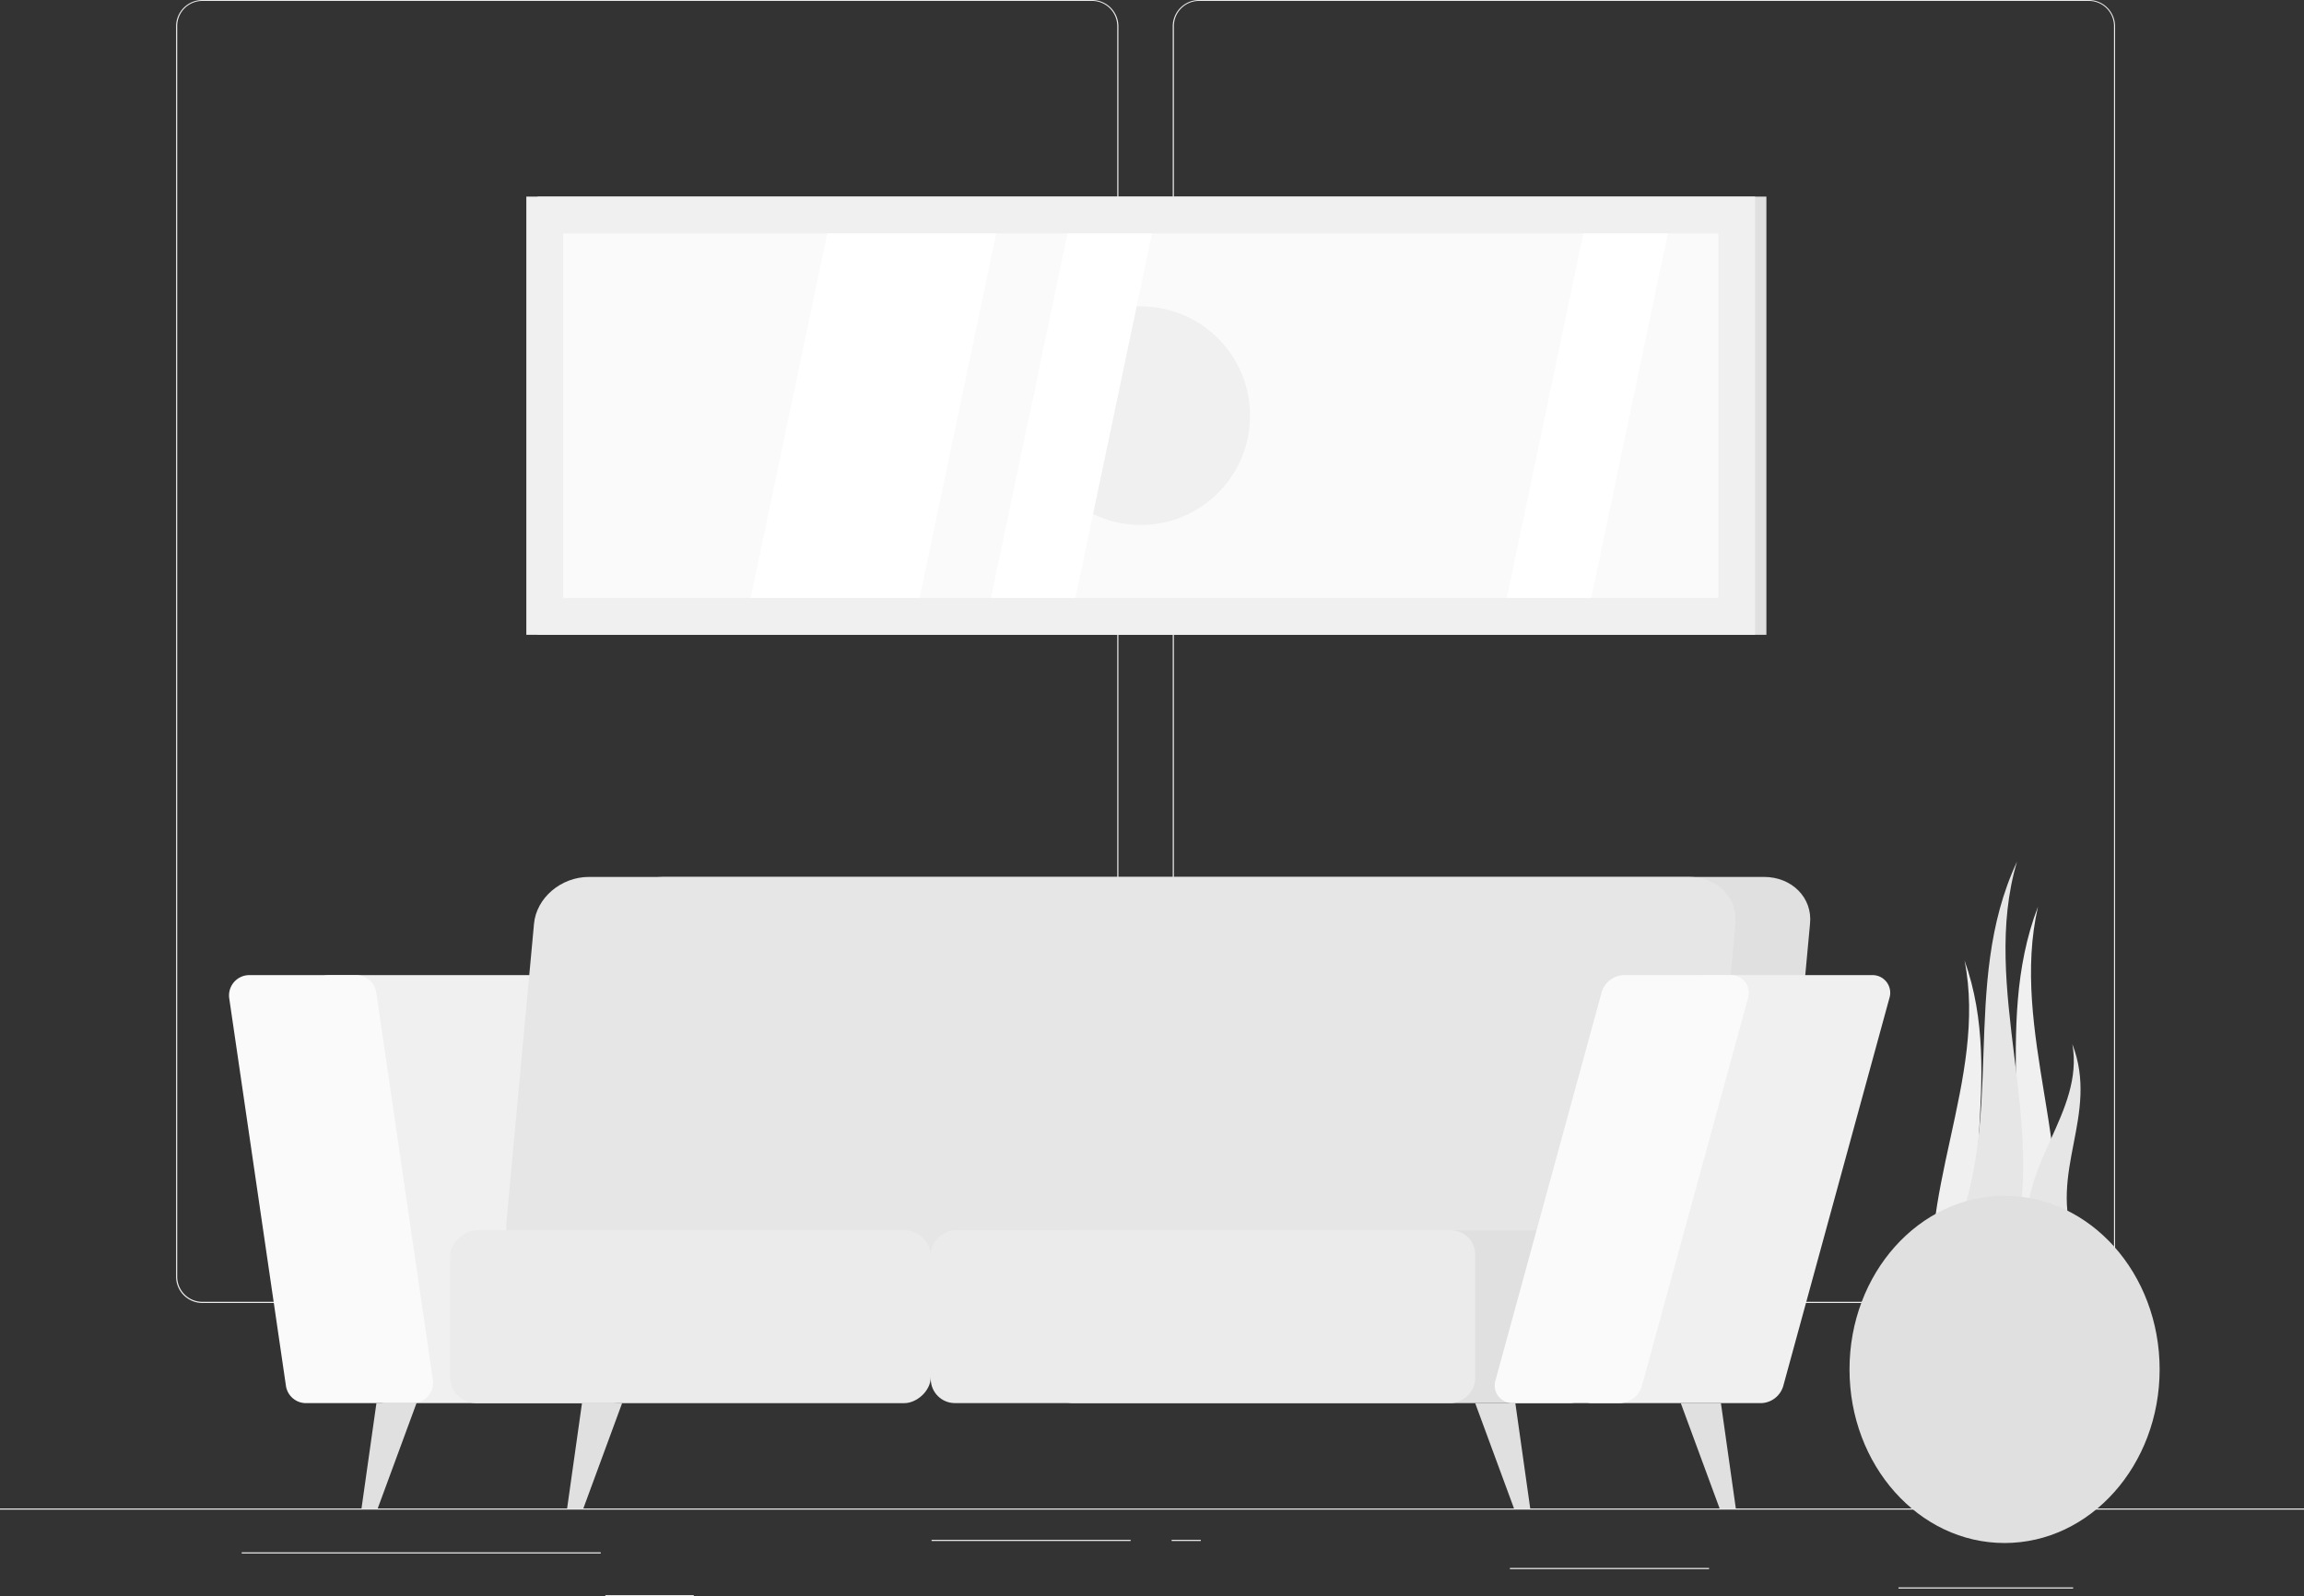 <svg id="background-complete--inject-12" xmlns="http://www.w3.org/2000/svg" width="629" height="435.847" viewBox="0 0 629 435.847">
  <rect x="0" y="0" width="629" height="435.847" fill="#333333" stroke="none"/>
  <rect id="Rectangle_312" data-name="Rectangle 312" width="629" height="0.315" transform="translate(0 411.869)" fill="#ebebeb"/>
  <rect id="Rectangle_313" data-name="Rectangle 313" width="98.011" height="0.315" transform="translate(65.995 423.845)" fill="#ebebeb"/>
  <rect id="Rectangle_314" data-name="Rectangle 314" width="47.678" height="0.315" transform="translate(518.296 433.419)" fill="#ebebeb"/>
  <rect id="Rectangle_315" data-name="Rectangle 315" width="24.141" height="0.315" transform="translate(165.263 435.532)" fill="#ebebeb"/>
  <rect id="Rectangle_316" data-name="Rectangle 316" width="54.333" height="0.315" transform="translate(254.33 420.436)" fill="#ebebeb"/>
  <rect id="Rectangle_317" data-name="Rectangle 317" width="7.963" height="0.315" transform="translate(319.859 420.436)" fill="#ebebeb"/>
  <rect id="Rectangle_318" data-name="Rectangle 318" width="54.371" height="0.315" transform="translate(412.209 428.11)" fill="#ebebeb"/>
  <path id="Path_2592" data-name="Path 2592" d="M288.288,410.762H45.381a7.183,7.183,0,0,1-7.171-7.183V62.12A7.183,7.183,0,0,1,45.381,55H288.288a7.183,7.183,0,0,1,7.183,7.183v341.4A7.183,7.183,0,0,1,288.288,410.762ZM45.381,55.252a6.869,6.869,0,0,0-6.856,6.869V403.579a6.869,6.869,0,0,0,6.856,6.869H288.288a6.881,6.881,0,0,0,6.869-6.869V62.12a6.881,6.881,0,0,0-6.869-6.869Z" transform="translate(9.858 -55)" fill="#ebebeb"/>
  <path id="Path_2593" data-name="Path 2593" d="M504.6,410.762H261.683a7.2,7.2,0,0,1-7.183-7.183V62.12A7.2,7.2,0,0,1,261.683,55H504.6a7.183,7.183,0,0,1,7.158,7.12V403.579A7.183,7.183,0,0,1,504.6,410.762ZM261.683,55.252a6.881,6.881,0,0,0-6.869,6.869V403.579a6.881,6.881,0,0,0,6.869,6.869H504.6a6.881,6.881,0,0,0,6.869-6.869V62.12a6.881,6.881,0,0,0-6.869-6.869Z" transform="translate(65.661 -55)" fill="#ebebeb"/>
  <path id="Path_2594" data-name="Path 2594" d="M149.858,383.508H88.04a5.548,5.548,0,0,1-5.485-4.755L67.082,272.993a5.548,5.548,0,0,1,5.5-6.353h61.806a5.535,5.535,0,0,1,5.485,4.743l15.473,105.773a5.548,5.548,0,0,1-5.485,6.353Z" transform="translate(17.292 -0.397)" fill="#f0f0f0"/>
  <path id="Path_2595" data-name="Path 2595" d="M99.868,383.508H70.72a5.535,5.535,0,0,1-5.485-4.755L49.762,272.993a5.548,5.548,0,0,1,5.485-6.353H84.395a5.56,5.56,0,0,1,5.5,4.743l15.461,105.773a5.548,5.548,0,0,1-5.485,6.353Z" transform="translate(12.823 -0.397)" fill="#fafafa"/>
  <path id="Path_2596" data-name="Path 2596" d="M449.069,245.33H148.634c-7.636,0-14.341,5.724-15,12.781l-7.548,81.657c-.654,7.057,5.032,12.781,12.58,12.781h300.41c7.636,0,14.341-5.724,15-12.781l7.548-81.657C462.354,251.054,456.706,245.33,449.069,245.33Z" transform="translate(32.518 -5.895)" fill="#e0e0e0"/>
  <path id="Path_2597" data-name="Path 2597" d="M432.854,245.33H132.444c-7.636,0-14.341,5.724-15,12.781L109.9,339.768c-.654,7.057,5.032,12.781,12.58,12.781h300.41c7.636,0,14.354-5.724,15-12.781l7.548-81.657C446.139,251.054,440.49,245.33,432.854,245.33Z" transform="translate(28.341 -5.895)" fill="#e6e6e6"/>
  <rect id="Rectangle_319" data-name="Rectangle 319" width="47.175" height="131.247" rx="7.19" transform="translate(254.116 335.936) rotate(90)" fill="#ebebeb"/>
  <rect id="Rectangle_320" data-name="Rectangle 320" width="47.175" height="148.62" rx="6.58" transform="translate(435.092 335.936) rotate(90)" fill="#e0e0e0"/>
  <rect id="Rectangle_321" data-name="Rectangle 321" width="47.175" height="148.62" rx="6.58" transform="translate(402.723 335.924) rotate(90)" fill="#ebebeb"/>
  <path id="Path_2598" data-name="Path 2598" d="M392.613,383.508h-45.98a4.831,4.831,0,0,1-4.692-6.353l28.934-105.773a6.529,6.529,0,0,1,6.1-4.743h45.98a4.831,4.831,0,0,1,4.68,6.353L398.7,378.753a6.5,6.5,0,0,1-6.089,4.755Z" transform="translate(88.157 -0.397)" fill="#f0f0f0"/>
  <path id="Path_2599" data-name="Path 2599" d="M358.448,383.508H329.3a4.831,4.831,0,0,1-4.68-6.353l28.934-105.773a6.517,6.517,0,0,1,6.1-4.743h29.16a4.831,4.831,0,0,1,4.692,6.353l-28.934,105.76a6.529,6.529,0,0,1-6.126,4.755Z" transform="translate(83.689 -0.397)" fill="#fafafa"/>
  <path id="Path_2600" data-name="Path 2600" d="M335.163,388.3h-4.428l-10.6-28.758H331.1Z" transform="translate(82.594 23.571)" fill="#e0e0e0"/>
  <path id="Path_2601" data-name="Path 2601" d="M379.783,388.3h-4.428l-10.6-28.758h10.957Z" transform="translate(94.105 23.571)" fill="#e0e0e0"/>
  <path id="Path_2602" data-name="Path 2602" d="M123.07,388.3H127.5L138.09,359.54H127.133Z" transform="translate(31.752 23.571)" fill="#e0e0e0"/>
  <path id="Path_2603" data-name="Path 2603" d="M78.45,388.3h4.428L93.471,359.54H82.526Z" transform="translate(20.24 23.571)" fill="#e0e0e0"/>
  <rect id="Rectangle_322" data-name="Rectangle 322" width="335.458" height="119.648" transform="translate(146.771 53.679)" fill="#e0e0e0"/>
  <rect id="Rectangle_323" data-name="Rectangle 323" width="335.458" height="119.648" transform="translate(143.689 53.679)" fill="#f0f0f0"/>
  <rect id="Rectangle_324" data-name="Rectangle 324" width="99.52" height="315.33" transform="translate(469.096 63.743) rotate(90)" fill="#fafafa"/>
  <circle id="Ellipse_51" data-name="Ellipse 51" cx="29.84" cy="29.84" r="29.84" transform="translate(281.591 83.657)" fill="#f0f0f0"/>
  <path id="Path_2604" data-name="Path 2604" d="M162.91,205.19l20.908-99.52h46.118l-20.9,99.52Z" transform="translate(42.031 -41.927)" fill="#fff"/>
  <path id="Path_2605" data-name="Path 2605" d="M215.05,205.19l20.908-99.52h23.059l-20.9,99.52Z" transform="translate(55.483 -41.927)" fill="#fff"/>
  <path id="Path_2606" data-name="Path 2606" d="M326.99,205.19,347.9,105.67h23.059l-20.9,99.52Z" transform="translate(84.363 -41.927)" fill="#fff"/>
  <path id="Path_2607" data-name="Path 2607" d="M444.744,251.76c-7.825,33.966,11.322,68.964,3.485,102.879l-7.749-.327L432.73,354C445.725,320.283,431.812,285.462,444.744,251.76Z" transform="translate(111.644 -4.236)" fill="#f0f0f0"/>
  <path id="Path_2608" data-name="Path 2608" d="M428.177,263.45c6.416,32.431-14.165,64.862-7.749,97.294h15.511C424.353,328.3,439.763,295.881,428.177,263.45Z" transform="translate(108.146 -1.22)" fill="#f0f0f0"/>
  <path id="Path_2609" data-name="Path 2609" d="M441.476,242c-10.265,34.582,8.806,71.907-1.459,106.49l-8.429-.793-8.429-.78C439.049,312.876,425.588,276.079,441.476,242Z" transform="translate(109.175 -6.754)" fill="#e6e6e6"/>
  <path id="Path_2610" data-name="Path 2610" d="M452.237,281.61c3.309,18.694-15.1,33.4-11.838,52.106l6.29,1.145,6.29,1.145C445.432,316.545,459.71,301.071,452.237,281.61Z" transform="translate(113.523 3.465)" fill="#e6e6e6"/>
  <ellipse id="Ellipse_52" data-name="Ellipse 52" cx="42.332" cy="47.401" rx="42.332" ry="47.401" transform="translate(504.923 326.501)" fill="#e0e0e0"/>
</svg>
